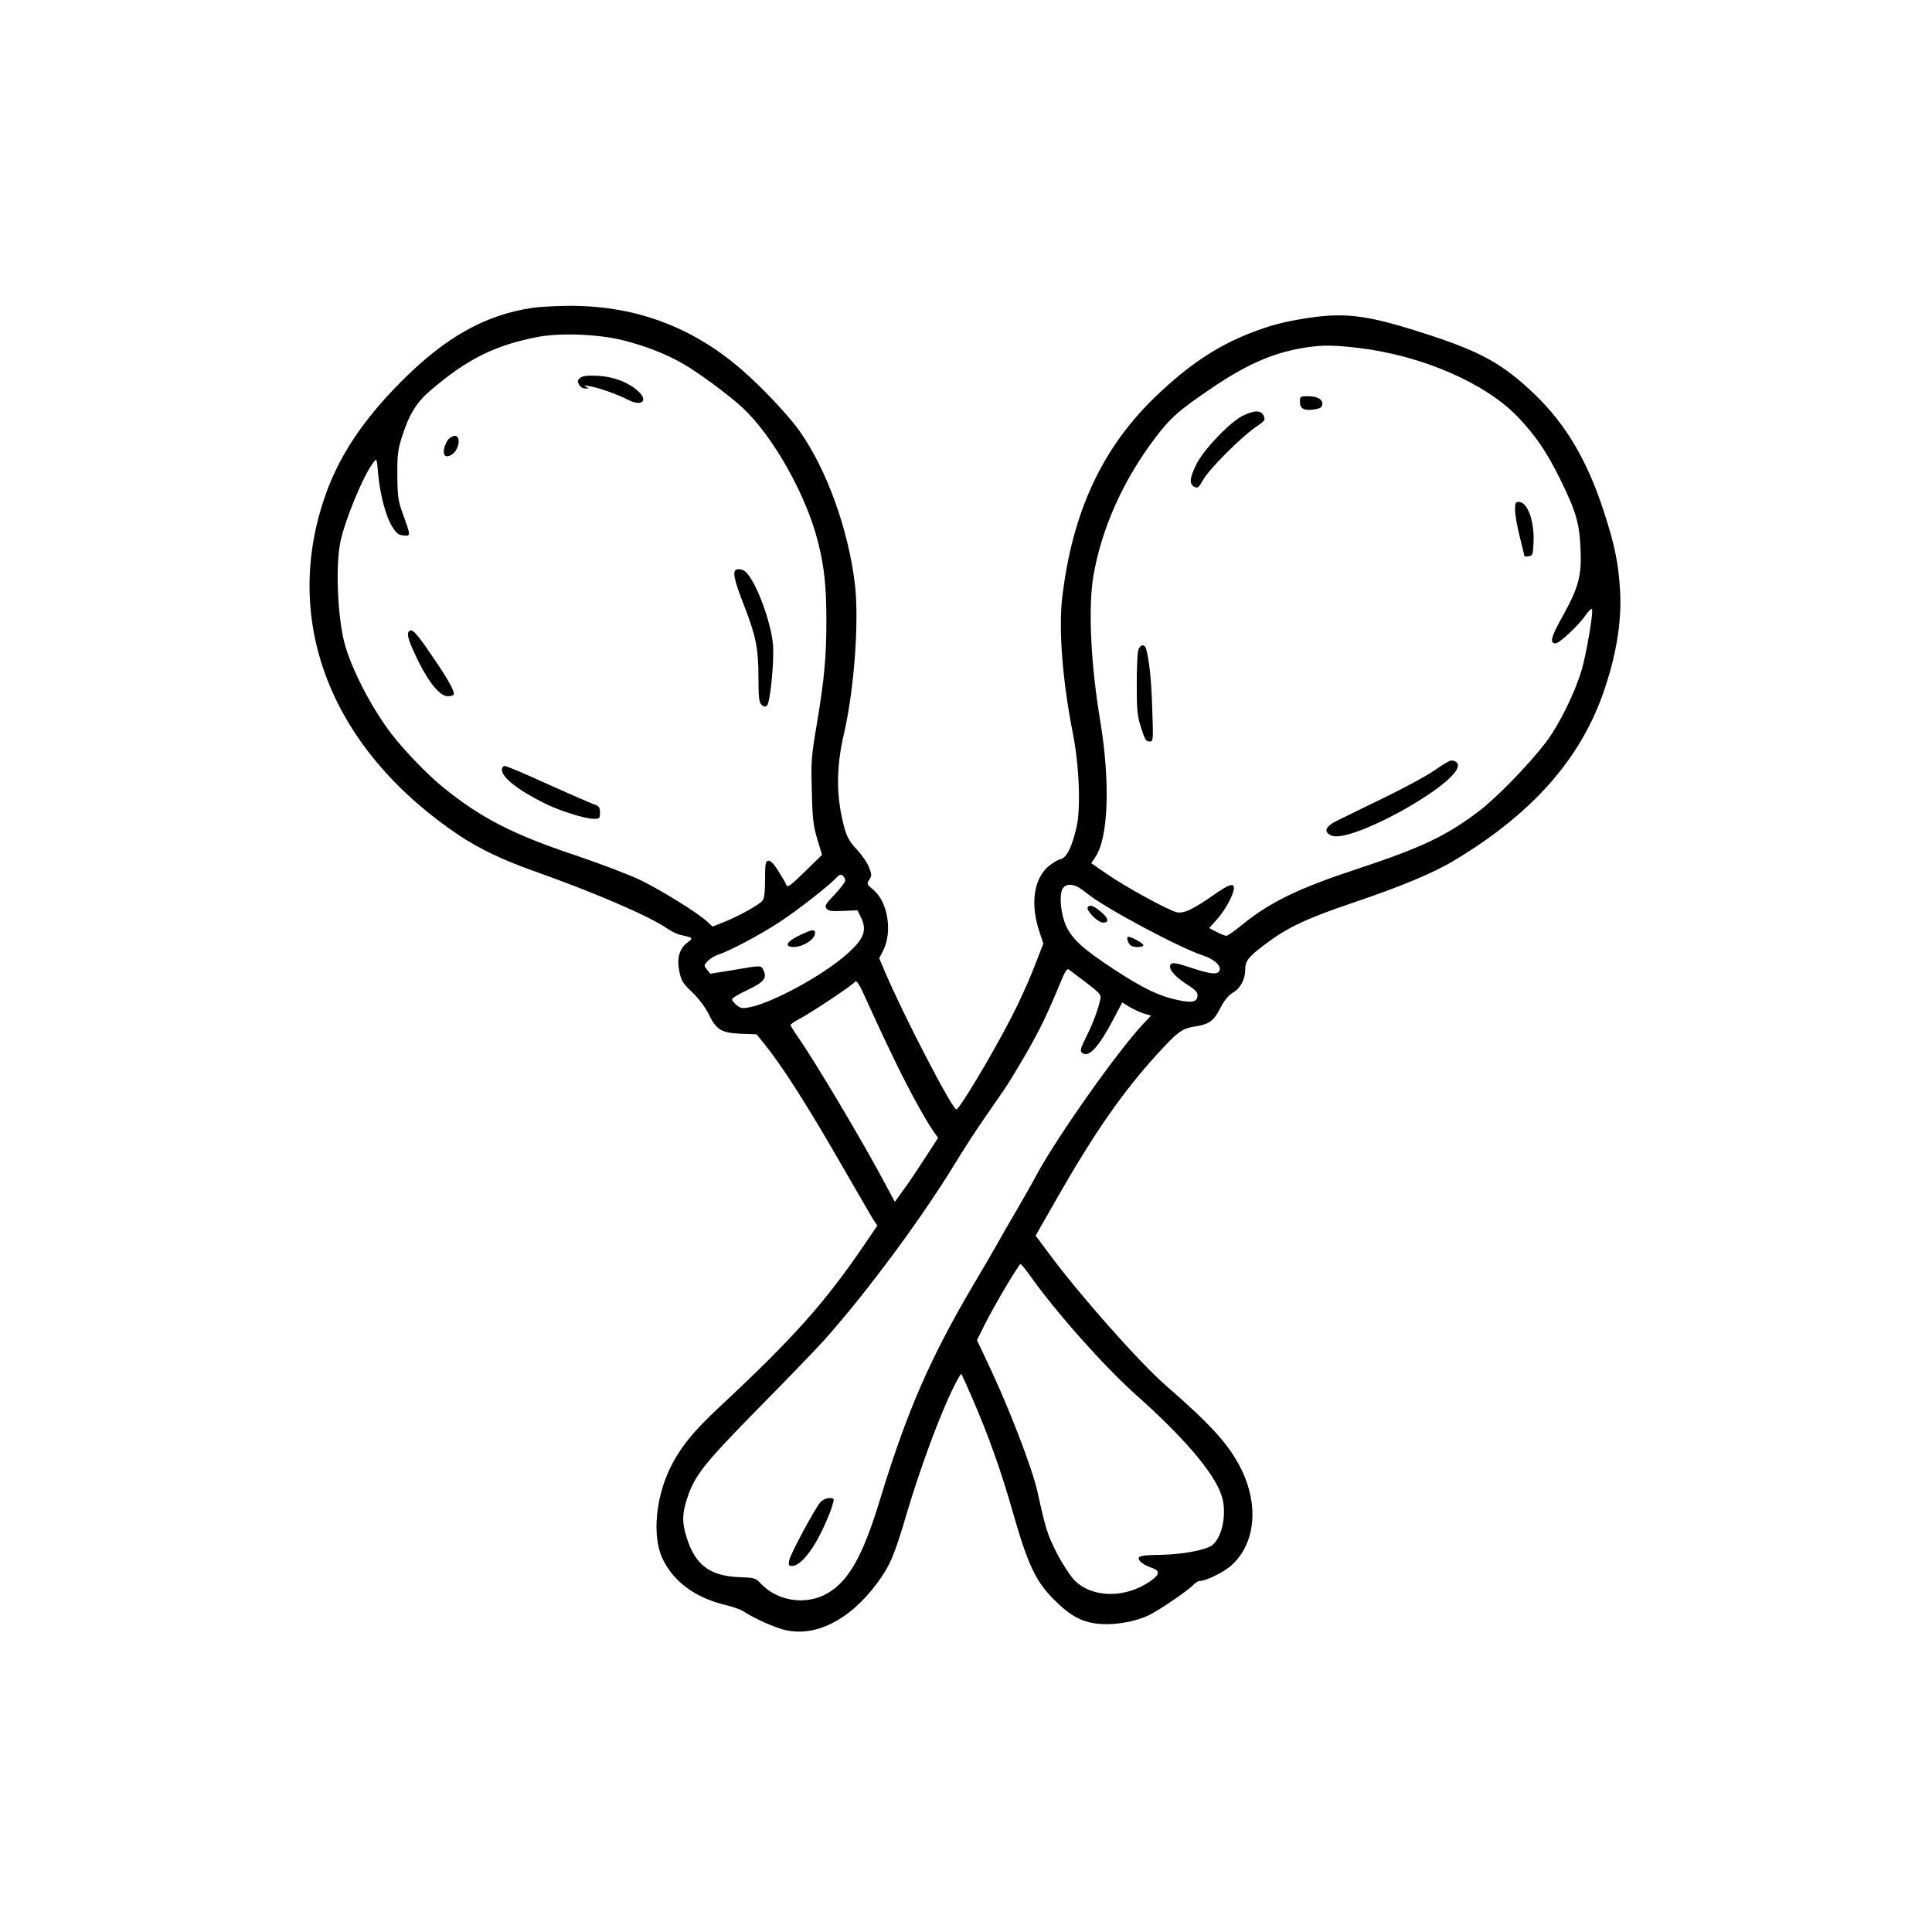 <?xml version="1.0" standalone="no"?>
<!DOCTYPE svg PUBLIC "-//W3C//DTD SVG 20010904//EN"
 "http://www.w3.org/TR/2001/REC-SVG-20010904/DTD/svg10.dtd">
<svg version="1.0" xmlns="http://www.w3.org/2000/svg"
 width="1024pt" height="1024pt" viewBox="0 0 1024 1024"
 preserveAspectRatio="xMidYMid meet">
<g transform="translate(0,1024) scale(0.1,-0.1)"
fill="#000000" stroke="none">
<path d="M2826 8609 c-254 -37 -466 -156 -701 -393 -208 -209 -336 -405 -409
-626 -220 -662 48 -1327 715 -1776 108 -72 231 -131 394 -189 330 -117 615
-240 711 -306 22 -15 54 -31 70 -34 70 -16 70 -15 36 -42 -42 -32 -56 -84 -41
-154 9 -46 19 -62 68 -108 33 -32 68 -78 86 -114 42 -86 67 -101 171 -106 l84
-3 34 -42 c105 -129 241 -344 434 -681 73 -126 141 -244 152 -261 l20 -30 -68
-100 c-207 -305 -377 -496 -759 -852 -150 -140 -217 -222 -273 -337 -76 -158
-93 -360 -39 -475 58 -123 173 -208 335 -247 38 -9 80 -24 94 -33 47 -32 146
-78 205 -95 166 -49 355 43 504 244 66 89 91 146 152 353 74 252 183 547 255
689 19 39 37 69 39 67 2 -2 28 -59 58 -128 86 -198 154 -388 218 -615 77 -267
118 -355 213 -451 92 -93 157 -126 256 -132 84 -4 185 15 253 49 59 30 208
132 231 158 11 11 25 21 32 21 34 0 127 45 168 81 130 114 151 321 52 518 -64
126 -158 230 -395 436 -141 123 -457 479 -619 698 l-73 98 105 184 c203 356
351 570 534 772 117 128 135 141 209 153 74 12 97 30 132 99 20 40 42 65 66
80 40 23 65 71 65 123 0 45 17 67 108 135 115 87 217 135 459 217 261 88 433
160 545 228 405 244 657 527 782 875 70 197 102 381 93 548 -8 147 -29 250
-89 432 -87 265 -200 456 -365 614 -161 155 -278 221 -541 308 -331 109 -450
127 -657 96 -131 -20 -199 -38 -310 -81 -177 -70 -321 -166 -490 -326 -292
-276 -453 -622 -506 -1083 -18 -166 3 -438 57 -710 34 -171 43 -399 20 -498
-26 -112 -53 -165 -88 -172 -16 -4 -46 -23 -68 -43 -73 -70 -88 -200 -41 -340
l21 -63 -51 -131 c-28 -72 -81 -188 -117 -257 -101 -197 -277 -491 -293 -491
-22 0 -281 500 -378 728 l-31 73 21 41 c50 98 25 256 -50 320 -37 31 -38 33
-24 55 14 21 14 28 -1 66 -9 24 -38 66 -65 95 -36 38 -52 66 -64 109 -46 166
-47 321 -3 508 54 236 80 596 57 791 -36 292 -149 605 -293 809 -66 94 -236
271 -348 360 -254 206 -547 307 -880 304 -69 -1 -152 -5 -184 -10z m482 -174
c116 -30 217 -69 309 -121 79 -44 251 -171 322 -238 161 -152 334 -461 396
-706 34 -133 45 -240 45 -421 0 -192 -11 -309 -51 -549 -29 -170 -31 -199 -26
-355 3 -144 8 -183 29 -253 l25 -83 -91 -89 c-75 -73 -92 -86 -98 -71 -3 10
-23 43 -43 75 -24 39 -42 56 -53 54 -15 -3 -17 -18 -17 -99 0 -67 -4 -101 -14
-113 -18 -22 -122 -80 -201 -112 l-63 -25 -26 24 c-48 46 -245 168 -356 222
-60 29 -213 87 -340 130 -337 112 -509 201 -710 365 -79 64 -202 192 -270 280
-106 138 -214 347 -250 485 -36 141 -47 407 -21 532 26 122 122 353 175 422
18 23 18 23 25 -57 9 -107 40 -227 74 -282 23 -37 34 -46 61 -48 39 -4 39 -4
-5 118 -24 66 -27 90 -28 200 -1 105 3 137 23 200 38 121 77 186 151 249 195
168 344 242 575 286 121 22 321 14 453 -20z m3892 -39 c336 -40 673 -186 846
-367 94 -99 151 -183 221 -324 86 -175 104 -236 110 -370 7 -145 -9 -206 -93
-358 -64 -114 -72 -147 -39 -147 20 0 124 97 161 152 16 22 30 35 32 29 7 -21
-29 -231 -54 -319 -35 -121 -119 -292 -191 -387 -92 -120 -261 -294 -359 -368
-172 -129 -300 -190 -642 -303 -310 -102 -462 -176 -609 -296 -39 -32 -76 -58
-83 -58 -6 0 -29 9 -51 20 l-40 21 42 47 c43 48 89 133 89 165 0 29 -27 20
-108 -37 -111 -77 -157 -99 -195 -91 -44 10 -275 136 -372 204 l-81 56 22 33
c69 102 79 396 26 718 -51 304 -65 604 -37 770 43 251 155 503 324 728 83 111
129 151 306 271 189 128 332 189 501 214 87 13 146 12 274 -3z m-2720 -2823
c0 -8 -25 -41 -56 -74 -49 -51 -55 -61 -43 -75 10 -13 28 -15 88 -12 l76 3 17
-35 c37 -73 17 -120 -86 -208 -127 -108 -378 -244 -499 -270 -41 -8 -51 -7
-72 10 -14 11 -25 25 -25 31 0 7 36 29 80 49 88 42 106 63 88 102 -14 31 -7
31 -160 5 l-123 -20 -18 22 c-17 21 -17 23 4 45 12 13 38 29 58 35 62 20 228
109 329 176 98 65 261 193 296 232 15 16 22 18 33 10 7 -6 13 -18 13 -26z
m1233 -34 c12 -7 35 -23 51 -36 88 -73 488 -287 612 -327 58 -19 98 -55 88
-79 -9 -25 -47 -21 -152 14 -71 24 -97 28 -105 20 -20 -20 13 -62 80 -106 52
-33 62 -44 60 -65 -3 -31 -31 -37 -107 -20 -101 22 -184 63 -340 165 -165 109
-219 159 -252 233 -24 57 -34 147 -19 185 12 30 45 36 84 16z m44 -507 c68
-52 80 -65 76 -84 -13 -60 -39 -130 -74 -200 -32 -64 -36 -78 -24 -88 35 -29
88 29 168 181 l45 86 39 -24 c21 -13 55 -28 76 -35 l38 -11 -39 -41 c-135
-142 -458 -600 -568 -803 -26 -49 -75 -135 -109 -193 -34 -58 -77 -132 -95
-165 -18 -33 -76 -132 -128 -220 -233 -394 -356 -678 -498 -1144 -90 -296
-165 -430 -277 -495 -112 -66 -264 -44 -353 49 -29 32 -34 33 -120 36 -152 7
-229 65 -274 208 -25 79 -25 123 -1 200 40 128 87 188 380 486 152 154 310
318 352 365 227 255 515 645 689 930 45 74 114 181 154 238 39 56 87 126 107
155 20 28 73 116 119 195 76 133 113 211 185 385 19 46 31 65 39 59 6 -5 48
-36 93 -70z m-1029 -383 c74 -156 166 -326 214 -397 l30 -43 -66 -102 c-36
-56 -87 -132 -114 -169 l-49 -68 -88 163 c-106 195 -337 582 -411 689 -30 43
-54 81 -54 85 0 5 21 19 48 33 62 33 275 174 291 194 12 14 22 -2 71 -111 32
-71 89 -194 128 -274z m730 -1168 c136 -193 394 -483 562 -633 257 -229 416
-415 455 -536 29 -88 5 -217 -49 -261 -31 -26 -159 -50 -273 -52 -85 -1 -113
-5 -117 -15 -6 -16 23 -38 72 -55 42 -15 39 -35 -13 -71 -132 -90 -305 -88
-399 5 -23 24 -64 86 -93 142 -50 98 -60 127 -103 323 -28 129 -152 451 -267
693 l-55 116 42 84 c51 102 180 319 189 319 4 0 26 -27 49 -59z"/>
<path d="M3076 8238 c-15 -12 -17 -18 -7 -36 7 -13 21 -22 34 -21 21 0 21 1 2
9 -14 7 -8 8 20 3 46 -7 142 -41 204 -72 71 -37 109 -6 55 44 -51 48 -130 78
-213 83 -55 3 -81 0 -95 -10z"/>
<path d="M2377 7912 c-9 -10 -20 -33 -23 -50 -9 -43 17 -54 52 -22 30 30 34
90 6 90 -11 0 -26 -8 -35 -18z"/>
<path d="M3906 7222 c-26 -6 -17 -53 40 -197 60 -154 74 -224 74 -377 0 -103
3 -130 16 -143 11 -11 20 -13 29 -5 17 14 39 235 32 324 -12 132 -100 359
-153 391 -10 7 -27 10 -38 7z"/>
<path d="M2165 6890 c-10 -16 6 -61 56 -162 55 -110 113 -178 151 -178 13 0
27 3 31 6 12 12 -22 75 -114 209 -85 126 -109 150 -124 125z"/>
<path d="M2660 6161 c0 -41 81 -106 225 -178 76 -39 216 -83 261 -83 32 0 34
2 34 33 0 29 -4 35 -37 46 -21 8 -131 56 -245 107 -113 52 -213 94 -222 94 -9
0 -16 -8 -16 -19z"/>
<path d="M6890 8110 c0 -36 21 -48 75 -40 29 4 41 10 43 24 6 28 -25 46 -75
46 -41 0 -43 -1 -43 -30z"/>
<path d="M6590 8038 c-68 -32 -210 -180 -248 -257 -37 -74 -40 -106 -12 -121
18 -9 23 -5 47 37 33 58 198 223 275 277 52 35 56 40 46 62 -14 30 -47 31
-108 2z"/>
<path d="M8030 7538 c0 -24 11 -88 25 -143 14 -55 25 -101 25 -103 0 -2 10 -2
23 0 20 3 22 9 25 68 6 117 -31 220 -79 220 -16 0 -19 -7 -19 -42z"/>
<path d="M6033 6793 c-5 -16 -8 -98 -8 -183 0 -133 3 -165 23 -227 19 -61 26
-73 44 -73 21 0 21 1 15 178 -5 155 -16 255 -33 315 -8 26 -33 20 -41 -10z"/>
<path d="M7605 6158 c-38 -27 -158 -92 -265 -144 -107 -52 -220 -107 -250
-122 -66 -32 -78 -62 -32 -81 98 -41 632 250 668 362 7 21 -10 37 -36 36 -8
-1 -46 -23 -85 -51z"/>
<path d="M4245 5286 c-61 -28 -85 -53 -61 -62 45 -17 136 30 136 71 0 21 -16
19 -75 -9z"/>
<path d="M5765 5431 c-10 -17 55 -81 81 -81 35 0 30 24 -13 59 -39 32 -58 38
-68 22z"/>
<path d="M5977 5274 c-7 -8 4 -37 17 -46 16 -11 66 -10 66 2 0 12 -75 51 -83
44z"/>
<path d="M4348 2278 c-29 -34 -158 -273 -165 -308 -5 -25 -2 -30 14 -30 30 0
67 33 111 99 38 58 93 177 107 234 7 24 5 27 -20 27 -15 0 -35 -10 -47 -22z"/>
</g>
</svg>
